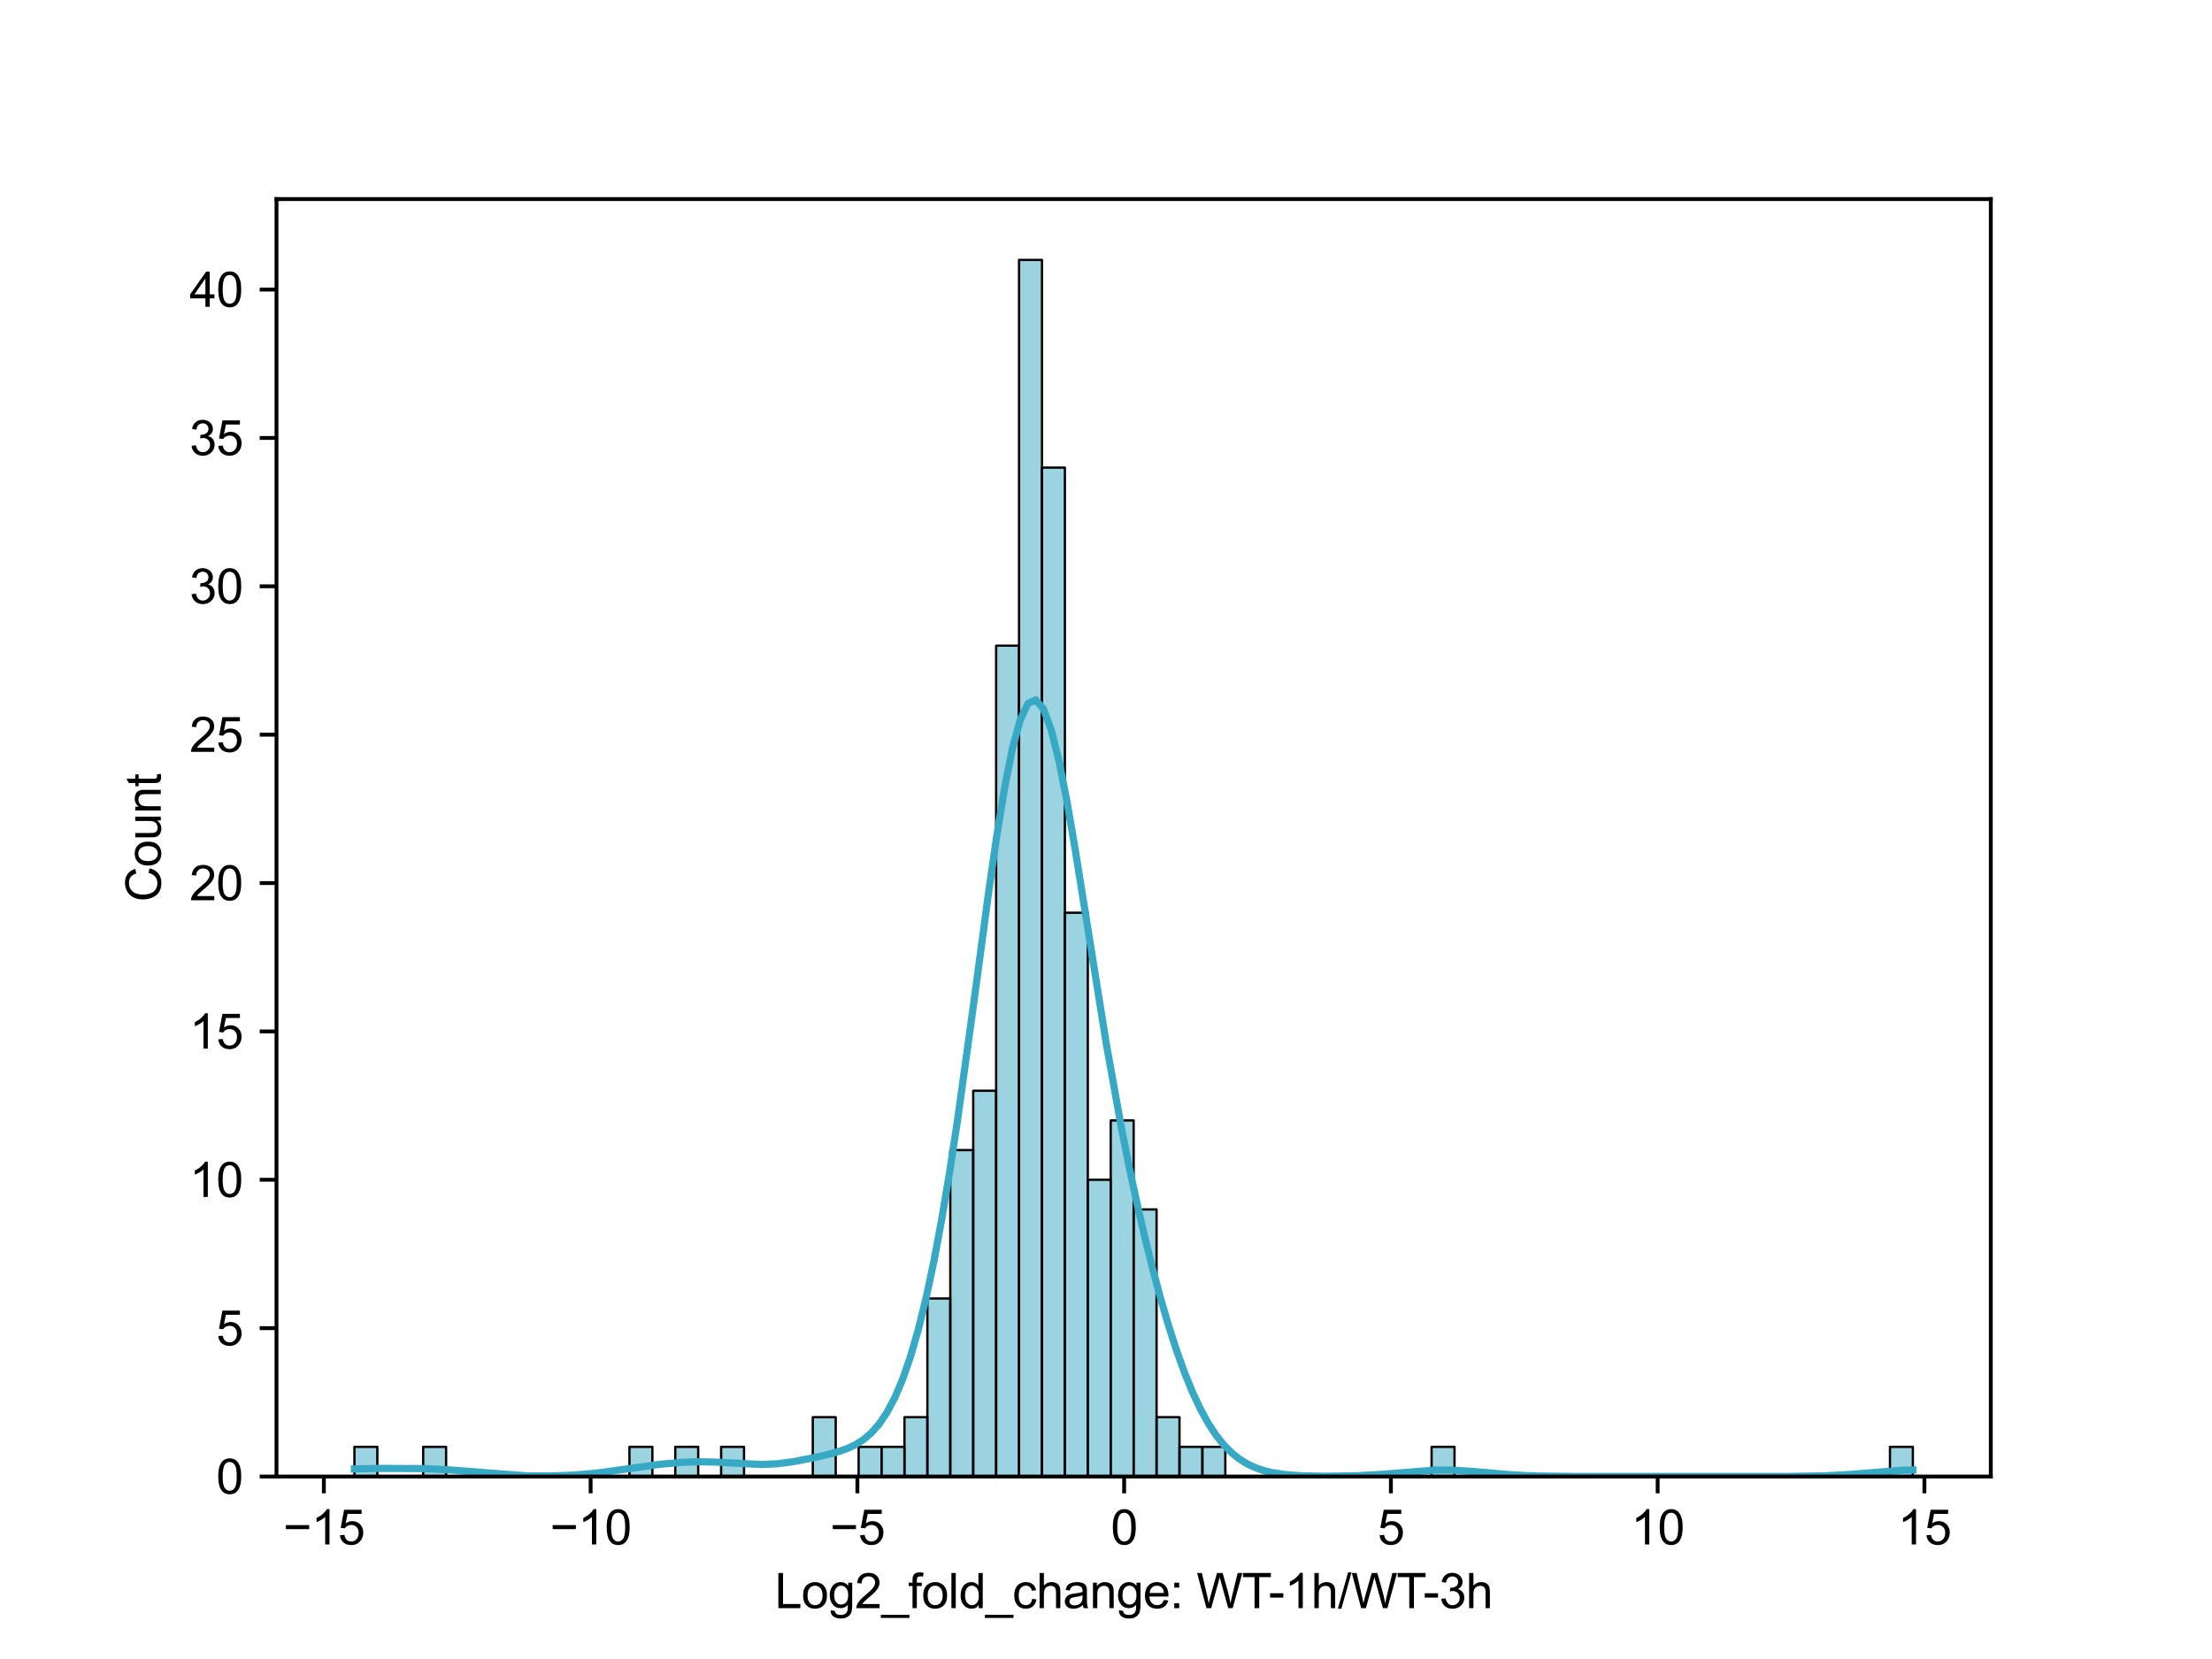 <?xml version="1.0" encoding="utf-8" standalone="no"?>
<!DOCTYPE svg PUBLIC "-//W3C//DTD SVG 1.1//EN"
  "http://www.w3.org/Graphics/SVG/1.1/DTD/svg11.dtd">
<svg xmlns:xlink="http://www.w3.org/1999/xlink" width="460.8pt" height="345.6pt" viewBox="0 0 460.8 345.6" xmlns="http://www.w3.org/2000/svg" version="1.1">
 <defs>
  <style type="text/css">*{stroke-linejoin: round; stroke-linecap: butt}</style>
 </defs>
 <g id="figure_1">
  <g id="patch_1">
   <path d="M 0 345.6 
L 460.8 345.6 
L 460.8 0 
L 0 0 
z
" style="fill: #ffffff"/>
  </g>
  <g id="axes_1">
   <g id="patch_2">
    <path d="M 57.6 307.584 
L 414.72 307.584 
L 414.72 41.472 
L 57.6 41.472 
z
" style="fill: #ffffff"/>
   </g>
   <g id="patch_3">
    <path d="M 73.833 307.584 
L 78.607 307.584 
L 78.607 301.403 
L 73.833 301.403 
z
" clip-path="url(#p01630576d9)" style="fill: #38a9c5; fill-opacity: 0.5; stroke: #000000; stroke-width: 0.477; stroke-linejoin: miter"/>
   </g>
   <g id="patch_4">
    <path d="M 78.607 307.584 
L 83.381 307.584 
L 83.381 307.584 
L 78.607 307.584 
z
" clip-path="url(#p01630576d9)" style="fill: #38a9c5; fill-opacity: 0.5; stroke: #000000; stroke-width: 0.477; stroke-linejoin: miter"/>
   </g>
   <g id="patch_5">
    <path d="M 83.381 307.584 
L 88.156 307.584 
L 88.156 307.584 
L 83.381 307.584 
z
" clip-path="url(#p01630576d9)" style="fill: #38a9c5; fill-opacity: 0.5; stroke: #000000; stroke-width: 0.477; stroke-linejoin: miter"/>
   </g>
   <g id="patch_6">
    <path d="M 88.156 307.584 
L 92.93 307.584 
L 92.93 301.403 
L 88.156 301.403 
z
" clip-path="url(#p01630576d9)" style="fill: #38a9c5; fill-opacity: 0.5; stroke: #000000; stroke-width: 0.477; stroke-linejoin: miter"/>
   </g>
   <g id="patch_7">
    <path d="M 92.93 307.584 
L 97.704 307.584 
L 97.704 307.584 
L 92.93 307.584 
z
" clip-path="url(#p01630576d9)" style="fill: #38a9c5; fill-opacity: 0.5; stroke: #000000; stroke-width: 0.477; stroke-linejoin: miter"/>
   </g>
   <g id="patch_8">
    <path d="M 97.704 307.584 
L 102.479 307.584 
L 102.479 307.584 
L 97.704 307.584 
z
" clip-path="url(#p01630576d9)" style="fill: #38a9c5; fill-opacity: 0.5; stroke: #000000; stroke-width: 0.477; stroke-linejoin: miter"/>
   </g>
   <g id="patch_9">
    <path d="M 102.479 307.584 
L 107.253 307.584 
L 107.253 307.584 
L 102.479 307.584 
z
" clip-path="url(#p01630576d9)" style="fill: #38a9c5; fill-opacity: 0.5; stroke: #000000; stroke-width: 0.477; stroke-linejoin: miter"/>
   </g>
   <g id="patch_10">
    <path d="M 107.253 307.584 
L 112.027 307.584 
L 112.027 307.584 
L 107.253 307.584 
z
" clip-path="url(#p01630576d9)" style="fill: #38a9c5; fill-opacity: 0.5; stroke: #000000; stroke-width: 0.477; stroke-linejoin: miter"/>
   </g>
   <g id="patch_11">
    <path d="M 112.027 307.584 
L 116.802 307.584 
L 116.802 307.584 
L 112.027 307.584 
z
" clip-path="url(#p01630576d9)" style="fill: #38a9c5; fill-opacity: 0.5; stroke: #000000; stroke-width: 0.477; stroke-linejoin: miter"/>
   </g>
   <g id="patch_12">
    <path d="M 116.802 307.584 
L 121.576 307.584 
L 121.576 307.584 
L 116.802 307.584 
z
" clip-path="url(#p01630576d9)" style="fill: #38a9c5; fill-opacity: 0.5; stroke: #000000; stroke-width: 0.477; stroke-linejoin: miter"/>
   </g>
   <g id="patch_13">
    <path d="M 121.576 307.584 
L 126.35 307.584 
L 126.35 307.584 
L 121.576 307.584 
z
" clip-path="url(#p01630576d9)" style="fill: #38a9c5; fill-opacity: 0.5; stroke: #000000; stroke-width: 0.477; stroke-linejoin: miter"/>
   </g>
   <g id="patch_14">
    <path d="M 126.35 307.584 
L 131.125 307.584 
L 131.125 307.584 
L 126.35 307.584 
z
" clip-path="url(#p01630576d9)" style="fill: #38a9c5; fill-opacity: 0.5; stroke: #000000; stroke-width: 0.477; stroke-linejoin: miter"/>
   </g>
   <g id="patch_15">
    <path d="M 131.125 307.584 
L 135.899 307.584 
L 135.899 301.403 
L 131.125 301.403 
z
" clip-path="url(#p01630576d9)" style="fill: #38a9c5; fill-opacity: 0.5; stroke: #000000; stroke-width: 0.477; stroke-linejoin: miter"/>
   </g>
   <g id="patch_16">
    <path d="M 135.899 307.584 
L 140.673 307.584 
L 140.673 307.584 
L 135.899 307.584 
z
" clip-path="url(#p01630576d9)" style="fill: #38a9c5; fill-opacity: 0.5; stroke: #000000; stroke-width: 0.477; stroke-linejoin: miter"/>
   </g>
   <g id="patch_17">
    <path d="M 140.673 307.584 
L 145.448 307.584 
L 145.448 301.403 
L 140.673 301.403 
z
" clip-path="url(#p01630576d9)" style="fill: #38a9c5; fill-opacity: 0.5; stroke: #000000; stroke-width: 0.477; stroke-linejoin: miter"/>
   </g>
   <g id="patch_18">
    <path d="M 145.448 307.584 
L 150.222 307.584 
L 150.222 307.584 
L 145.448 307.584 
z
" clip-path="url(#p01630576d9)" style="fill: #38a9c5; fill-opacity: 0.5; stroke: #000000; stroke-width: 0.477; stroke-linejoin: miter"/>
   </g>
   <g id="patch_19">
    <path d="M 150.222 307.584 
L 154.996 307.584 
L 154.996 301.403 
L 150.222 301.403 
z
" clip-path="url(#p01630576d9)" style="fill: #38a9c5; fill-opacity: 0.5; stroke: #000000; stroke-width: 0.477; stroke-linejoin: miter"/>
   </g>
   <g id="patch_20">
    <path d="M 154.996 307.584 
L 159.771 307.584 
L 159.771 307.584 
L 154.996 307.584 
z
" clip-path="url(#p01630576d9)" style="fill: #38a9c5; fill-opacity: 0.5; stroke: #000000; stroke-width: 0.477; stroke-linejoin: miter"/>
   </g>
   <g id="patch_21">
    <path d="M 159.771 307.584 
L 164.545 307.584 
L 164.545 307.584 
L 159.771 307.584 
z
" clip-path="url(#p01630576d9)" style="fill: #38a9c5; fill-opacity: 0.5; stroke: #000000; stroke-width: 0.477; stroke-linejoin: miter"/>
   </g>
   <g id="patch_22">
    <path d="M 164.545 307.584 
L 169.319 307.584 
L 169.319 307.584 
L 164.545 307.584 
z
" clip-path="url(#p01630576d9)" style="fill: #38a9c5; fill-opacity: 0.5; stroke: #000000; stroke-width: 0.477; stroke-linejoin: miter"/>
   </g>
   <g id="patch_23">
    <path d="M 169.319 307.584 
L 174.094 307.584 
L 174.094 295.221 
L 169.319 295.221 
z
" clip-path="url(#p01630576d9)" style="fill: #38a9c5; fill-opacity: 0.5; stroke: #000000; stroke-width: 0.477; stroke-linejoin: miter"/>
   </g>
   <g id="patch_24">
    <path d="M 174.094 307.584 
L 178.868 307.584 
L 178.868 307.584 
L 174.094 307.584 
z
" clip-path="url(#p01630576d9)" style="fill: #38a9c5; fill-opacity: 0.5; stroke: #000000; stroke-width: 0.477; stroke-linejoin: miter"/>
   </g>
   <g id="patch_25">
    <path d="M 178.868 307.584 
L 183.642 307.584 
L 183.642 301.403 
L 178.868 301.403 
z
" clip-path="url(#p01630576d9)" style="fill: #38a9c5; fill-opacity: 0.5; stroke: #000000; stroke-width: 0.477; stroke-linejoin: miter"/>
   </g>
   <g id="patch_26">
    <path d="M 183.642 307.584 
L 188.417 307.584 
L 188.417 301.403 
L 183.642 301.403 
z
" clip-path="url(#p01630576d9)" style="fill: #38a9c5; fill-opacity: 0.5; stroke: #000000; stroke-width: 0.477; stroke-linejoin: miter"/>
   </g>
   <g id="patch_27">
    <path d="M 188.417 307.584 
L 193.191 307.584 
L 193.191 295.221 
L 188.417 295.221 
z
" clip-path="url(#p01630576d9)" style="fill: #38a9c5; fill-opacity: 0.5; stroke: #000000; stroke-width: 0.477; stroke-linejoin: miter"/>
   </g>
   <g id="patch_28">
    <path d="M 193.191 307.584 
L 197.965 307.584 
L 197.965 270.495 
L 193.191 270.495 
z
" clip-path="url(#p01630576d9)" style="fill: #38a9c5; fill-opacity: 0.5; stroke: #000000; stroke-width: 0.477; stroke-linejoin: miter"/>
   </g>
   <g id="patch_29">
    <path d="M 197.965 307.584 
L 202.74 307.584 
L 202.74 239.588 
L 197.965 239.588 
z
" clip-path="url(#p01630576d9)" style="fill: #38a9c5; fill-opacity: 0.5; stroke: #000000; stroke-width: 0.477; stroke-linejoin: miter"/>
   </g>
   <g id="patch_30">
    <path d="M 202.74 307.584 
L 207.514 307.584 
L 207.514 227.225 
L 202.74 227.225 
z
" clip-path="url(#p01630576d9)" style="fill: #38a9c5; fill-opacity: 0.5; stroke: #000000; stroke-width: 0.477; stroke-linejoin: miter"/>
   </g>
   <g id="patch_31">
    <path d="M 207.514 307.584 
L 212.288 307.584 
L 212.288 134.503 
L 207.514 134.503 
z
" clip-path="url(#p01630576d9)" style="fill: #38a9c5; fill-opacity: 0.5; stroke: #000000; stroke-width: 0.477; stroke-linejoin: miter"/>
   </g>
   <g id="patch_32">
    <path d="M 212.288 307.584 
L 217.063 307.584 
L 217.063 54.144 
L 212.288 54.144 
z
" clip-path="url(#p01630576d9)" style="fill: #38a9c5; fill-opacity: 0.5; stroke: #000000; stroke-width: 0.477; stroke-linejoin: miter"/>
   </g>
   <g id="patch_33">
    <path d="M 217.063 307.584 
L 221.837 307.584 
L 221.837 97.414 
L 217.063 97.414 
z
" clip-path="url(#p01630576d9)" style="fill: #38a9c5; fill-opacity: 0.5; stroke: #000000; stroke-width: 0.477; stroke-linejoin: miter"/>
   </g>
   <g id="patch_34">
    <path d="M 221.837 307.584 
L 226.611 307.584 
L 226.611 190.136 
L 221.837 190.136 
z
" clip-path="url(#p01630576d9)" style="fill: #38a9c5; fill-opacity: 0.5; stroke: #000000; stroke-width: 0.477; stroke-linejoin: miter"/>
   </g>
   <g id="patch_35">
    <path d="M 226.611 307.584 
L 231.386 307.584 
L 231.386 245.769 
L 226.611 245.769 
z
" clip-path="url(#p01630576d9)" style="fill: #38a9c5; fill-opacity: 0.5; stroke: #000000; stroke-width: 0.477; stroke-linejoin: miter"/>
   </g>
   <g id="patch_36">
    <path d="M 231.386 307.584 
L 236.16 307.584 
L 236.16 233.406 
L 231.386 233.406 
z
" clip-path="url(#p01630576d9)" style="fill: #38a9c5; fill-opacity: 0.5; stroke: #000000; stroke-width: 0.477; stroke-linejoin: miter"/>
   </g>
   <g id="patch_37">
    <path d="M 236.16 307.584 
L 240.934 307.584 
L 240.934 251.951 
L 236.16 251.951 
z
" clip-path="url(#p01630576d9)" style="fill: #38a9c5; fill-opacity: 0.5; stroke: #000000; stroke-width: 0.477; stroke-linejoin: miter"/>
   </g>
   <g id="patch_38">
    <path d="M 240.934 307.584 
L 245.709 307.584 
L 245.709 295.221 
L 240.934 295.221 
z
" clip-path="url(#p01630576d9)" style="fill: #38a9c5; fill-opacity: 0.5; stroke: #000000; stroke-width: 0.477; stroke-linejoin: miter"/>
   </g>
   <g id="patch_39">
    <path d="M 245.709 307.584 
L 250.483 307.584 
L 250.483 301.403 
L 245.709 301.403 
z
" clip-path="url(#p01630576d9)" style="fill: #38a9c5; fill-opacity: 0.5; stroke: #000000; stroke-width: 0.477; stroke-linejoin: miter"/>
   </g>
   <g id="patch_40">
    <path d="M 250.483 307.584 
L 255.257 307.584 
L 255.257 301.403 
L 250.483 301.403 
z
" clip-path="url(#p01630576d9)" style="fill: #38a9c5; fill-opacity: 0.5; stroke: #000000; stroke-width: 0.477; stroke-linejoin: miter"/>
   </g>
   <g id="patch_41">
    <path d="M 255.257 307.584 
L 260.032 307.584 
L 260.032 307.584 
L 255.257 307.584 
z
" clip-path="url(#p01630576d9)" style="fill: #38a9c5; fill-opacity: 0.5; stroke: #000000; stroke-width: 0.477; stroke-linejoin: miter"/>
   </g>
   <g id="patch_42">
    <path d="M 260.032 307.584 
L 264.806 307.584 
L 264.806 307.584 
L 260.032 307.584 
z
" clip-path="url(#p01630576d9)" style="fill: #38a9c5; fill-opacity: 0.5; stroke: #000000; stroke-width: 0.477; stroke-linejoin: miter"/>
   </g>
   <g id="patch_43">
    <path d="M 264.806 307.584 
L 269.58 307.584 
L 269.58 307.584 
L 264.806 307.584 
z
" clip-path="url(#p01630576d9)" style="fill: #38a9c5; fill-opacity: 0.5; stroke: #000000; stroke-width: 0.477; stroke-linejoin: miter"/>
   </g>
   <g id="patch_44">
    <path d="M 269.58 307.584 
L 274.355 307.584 
L 274.355 307.584 
L 269.58 307.584 
z
" clip-path="url(#p01630576d9)" style="fill: #38a9c5; fill-opacity: 0.5; stroke: #000000; stroke-width: 0.477; stroke-linejoin: miter"/>
   </g>
   <g id="patch_45">
    <path d="M 274.355 307.584 
L 279.129 307.584 
L 279.129 307.584 
L 274.355 307.584 
z
" clip-path="url(#p01630576d9)" style="fill: #38a9c5; fill-opacity: 0.5; stroke: #000000; stroke-width: 0.477; stroke-linejoin: miter"/>
   </g>
   <g id="patch_46">
    <path d="M 279.129 307.584 
L 283.903 307.584 
L 283.903 307.584 
L 279.129 307.584 
z
" clip-path="url(#p01630576d9)" style="fill: #38a9c5; fill-opacity: 0.5; stroke: #000000; stroke-width: 0.477; stroke-linejoin: miter"/>
   </g>
   <g id="patch_47">
    <path d="M 283.903 307.584 
L 288.678 307.584 
L 288.678 307.584 
L 283.903 307.584 
z
" clip-path="url(#p01630576d9)" style="fill: #38a9c5; fill-opacity: 0.5; stroke: #000000; stroke-width: 0.477; stroke-linejoin: miter"/>
   </g>
   <g id="patch_48">
    <path d="M 288.678 307.584 
L 293.452 307.584 
L 293.452 307.584 
L 288.678 307.584 
z
" clip-path="url(#p01630576d9)" style="fill: #38a9c5; fill-opacity: 0.5; stroke: #000000; stroke-width: 0.477; stroke-linejoin: miter"/>
   </g>
   <g id="patch_49">
    <path d="M 293.452 307.584 
L 298.226 307.584 
L 298.226 307.584 
L 293.452 307.584 
z
" clip-path="url(#p01630576d9)" style="fill: #38a9c5; fill-opacity: 0.5; stroke: #000000; stroke-width: 0.477; stroke-linejoin: miter"/>
   </g>
   <g id="patch_50">
    <path d="M 298.226 307.584 
L 303.001 307.584 
L 303.001 301.403 
L 298.226 301.403 
z
" clip-path="url(#p01630576d9)" style="fill: #38a9c5; fill-opacity: 0.5; stroke: #000000; stroke-width: 0.477; stroke-linejoin: miter"/>
   </g>
   <g id="patch_51">
    <path d="M 303.001 307.584 
L 307.775 307.584 
L 307.775 307.584 
L 303.001 307.584 
z
" clip-path="url(#p01630576d9)" style="fill: #38a9c5; fill-opacity: 0.5; stroke: #000000; stroke-width: 0.477; stroke-linejoin: miter"/>
   </g>
   <g id="patch_52">
    <path d="M 307.775 307.584 
L 312.549 307.584 
L 312.549 307.584 
L 307.775 307.584 
z
" clip-path="url(#p01630576d9)" style="fill: #38a9c5; fill-opacity: 0.5; stroke: #000000; stroke-width: 0.477; stroke-linejoin: miter"/>
   </g>
   <g id="patch_53">
    <path d="M 312.549 307.584 
L 317.324 307.584 
L 317.324 307.584 
L 312.549 307.584 
z
" clip-path="url(#p01630576d9)" style="fill: #38a9c5; fill-opacity: 0.5; stroke: #000000; stroke-width: 0.477; stroke-linejoin: miter"/>
   </g>
   <g id="patch_54">
    <path d="M 317.324 307.584 
L 322.098 307.584 
L 322.098 307.584 
L 317.324 307.584 
z
" clip-path="url(#p01630576d9)" style="fill: #38a9c5; fill-opacity: 0.5; stroke: #000000; stroke-width: 0.477; stroke-linejoin: miter"/>
   </g>
   <g id="patch_55">
    <path d="M 322.098 307.584 
L 326.872 307.584 
L 326.872 307.584 
L 322.098 307.584 
z
" clip-path="url(#p01630576d9)" style="fill: #38a9c5; fill-opacity: 0.5; stroke: #000000; stroke-width: 0.477; stroke-linejoin: miter"/>
   </g>
   <g id="patch_56">
    <path d="M 326.872 307.584 
L 331.647 307.584 
L 331.647 307.584 
L 326.872 307.584 
z
" clip-path="url(#p01630576d9)" style="fill: #38a9c5; fill-opacity: 0.5; stroke: #000000; stroke-width: 0.477; stroke-linejoin: miter"/>
   </g>
   <g id="patch_57">
    <path d="M 331.647 307.584 
L 336.421 307.584 
L 336.421 307.584 
L 331.647 307.584 
z
" clip-path="url(#p01630576d9)" style="fill: #38a9c5; fill-opacity: 0.5; stroke: #000000; stroke-width: 0.477; stroke-linejoin: miter"/>
   </g>
   <g id="patch_58">
    <path d="M 336.421 307.584 
L 341.195 307.584 
L 341.195 307.584 
L 336.421 307.584 
z
" clip-path="url(#p01630576d9)" style="fill: #38a9c5; fill-opacity: 0.5; stroke: #000000; stroke-width: 0.477; stroke-linejoin: miter"/>
   </g>
   <g id="patch_59">
    <path d="M 341.195 307.584 
L 345.97 307.584 
L 345.97 307.584 
L 341.195 307.584 
z
" clip-path="url(#p01630576d9)" style="fill: #38a9c5; fill-opacity: 0.5; stroke: #000000; stroke-width: 0.477; stroke-linejoin: miter"/>
   </g>
   <g id="patch_60">
    <path d="M 345.97 307.584 
L 350.744 307.584 
L 350.744 307.584 
L 345.97 307.584 
z
" clip-path="url(#p01630576d9)" style="fill: #38a9c5; fill-opacity: 0.5; stroke: #000000; stroke-width: 0.477; stroke-linejoin: miter"/>
   </g>
   <g id="patch_61">
    <path d="M 350.744 307.584 
L 355.518 307.584 
L 355.518 307.584 
L 350.744 307.584 
z
" clip-path="url(#p01630576d9)" style="fill: #38a9c5; fill-opacity: 0.5; stroke: #000000; stroke-width: 0.477; stroke-linejoin: miter"/>
   </g>
   <g id="patch_62">
    <path d="M 355.518 307.584 
L 360.293 307.584 
L 360.293 307.584 
L 355.518 307.584 
z
" clip-path="url(#p01630576d9)" style="fill: #38a9c5; fill-opacity: 0.5; stroke: #000000; stroke-width: 0.477; stroke-linejoin: miter"/>
   </g>
   <g id="patch_63">
    <path d="M 360.293 307.584 
L 365.067 307.584 
L 365.067 307.584 
L 360.293 307.584 
z
" clip-path="url(#p01630576d9)" style="fill: #38a9c5; fill-opacity: 0.5; stroke: #000000; stroke-width: 0.477; stroke-linejoin: miter"/>
   </g>
   <g id="patch_64">
    <path d="M 365.067 307.584 
L 369.841 307.584 
L 369.841 307.584 
L 365.067 307.584 
z
" clip-path="url(#p01630576d9)" style="fill: #38a9c5; fill-opacity: 0.5; stroke: #000000; stroke-width: 0.477; stroke-linejoin: miter"/>
   </g>
   <g id="patch_65">
    <path d="M 369.841 307.584 
L 374.616 307.584 
L 374.616 307.584 
L 369.841 307.584 
z
" clip-path="url(#p01630576d9)" style="fill: #38a9c5; fill-opacity: 0.5; stroke: #000000; stroke-width: 0.477; stroke-linejoin: miter"/>
   </g>
   <g id="patch_66">
    <path d="M 374.616 307.584 
L 379.39 307.584 
L 379.39 307.584 
L 374.616 307.584 
z
" clip-path="url(#p01630576d9)" style="fill: #38a9c5; fill-opacity: 0.5; stroke: #000000; stroke-width: 0.477; stroke-linejoin: miter"/>
   </g>
   <g id="patch_67">
    <path d="M 379.39 307.584 
L 384.164 307.584 
L 384.164 307.584 
L 379.39 307.584 
z
" clip-path="url(#p01630576d9)" style="fill: #38a9c5; fill-opacity: 0.5; stroke: #000000; stroke-width: 0.477; stroke-linejoin: miter"/>
   </g>
   <g id="patch_68">
    <path d="M 384.164 307.584 
L 388.939 307.584 
L 388.939 307.584 
L 384.164 307.584 
z
" clip-path="url(#p01630576d9)" style="fill: #38a9c5; fill-opacity: 0.5; stroke: #000000; stroke-width: 0.477; stroke-linejoin: miter"/>
   </g>
   <g id="patch_69">
    <path d="M 388.939 307.584 
L 393.713 307.584 
L 393.713 307.584 
L 388.939 307.584 
z
" clip-path="url(#p01630576d9)" style="fill: #38a9c5; fill-opacity: 0.5; stroke: #000000; stroke-width: 0.477; stroke-linejoin: miter"/>
   </g>
   <g id="patch_70">
    <path d="M 393.713 307.584 
L 398.487 307.584 
L 398.487 301.403 
L 393.713 301.403 
z
" clip-path="url(#p01630576d9)" style="fill: #38a9c5; fill-opacity: 0.5; stroke: #000000; stroke-width: 0.477; stroke-linejoin: miter"/>
   </g>
   <g id="matplotlib.axis_1">
    <g id="xtick_1">
     <g id="line2d_1">
      <defs>
       <path id="m9aa1896e52" d="M 0 0 
L 0 3.5 
" style="stroke: #000000; stroke-width: 0.8"/>
      </defs>
      <g>
       <use xlink:href="#m9aa1896e52" x="67.468" y="307.584" style="stroke: #000000; stroke-width: 0.8"/>
      </g>
     </g>
     <g id="text_1">
      <!-- −15 -->
      <g transform="translate(58.987 321.742) scale(0.1 -0.1)">
       <defs>
        <path id="ArialMT-2212" d="M 3381 1997 
L 356 1997 
L 356 2522 
L 3381 2522 
L 3381 1997 
z
" transform="scale(0.016)"/>
        <path id="ArialMT-31" d="M 2384 0 
L 1822 0 
L 1822 3584 
Q 1619 3391 1289 3197 
Q 959 3003 697 2906 
L 697 3450 
Q 1169 3672 1522 3987 
Q 1875 4303 2022 4600 
L 2384 4600 
L 2384 0 
z
" transform="scale(0.016)"/>
        <path id="ArialMT-35" d="M 266 1200 
L 856 1250 
Q 922 819 1161 601 
Q 1400 384 1738 384 
Q 2144 384 2425 690 
Q 2706 997 2706 1503 
Q 2706 1984 2436 2262 
Q 2166 2541 1728 2541 
Q 1456 2541 1237 2417 
Q 1019 2294 894 2097 
L 366 2166 
L 809 4519 
L 3088 4519 
L 3088 3981 
L 1259 3981 
L 1013 2750 
Q 1425 3038 1878 3038 
Q 2478 3038 2890 2622 
Q 3303 2206 3303 1553 
Q 3303 931 2941 478 
Q 2500 -78 1738 -78 
Q 1113 -78 717 272 
Q 322 622 266 1200 
z
" transform="scale(0.016)"/>
       </defs>
       <use xlink:href="#ArialMT-2212"/>
       <use xlink:href="#ArialMT-31" x="58.398"/>
       <use xlink:href="#ArialMT-35" x="114.014"/>
      </g>
     </g>
    </g>
    <g id="xtick_2">
     <g id="line2d_2">
      <g>
       <use xlink:href="#m9aa1896e52" x="123.039" y="307.584" style="stroke: #000000; stroke-width: 0.8"/>
      </g>
     </g>
     <g id="text_2">
      <!-- −10 -->
      <g transform="translate(114.558 321.742) scale(0.1 -0.1)">
       <defs>
        <path id="ArialMT-30" d="M 266 2259 
Q 266 3072 433 3567 
Q 600 4063 929 4331 
Q 1259 4600 1759 4600 
Q 2128 4600 2406 4451 
Q 2684 4303 2865 4023 
Q 3047 3744 3150 3342 
Q 3253 2941 3253 2259 
Q 3253 1453 3087 958 
Q 2922 463 2592 192 
Q 2263 -78 1759 -78 
Q 1097 -78 719 397 
Q 266 969 266 2259 
z
M 844 2259 
Q 844 1131 1108 757 
Q 1372 384 1759 384 
Q 2147 384 2411 759 
Q 2675 1134 2675 2259 
Q 2675 3391 2411 3762 
Q 2147 4134 1753 4134 
Q 1366 4134 1134 3806 
Q 844 3388 844 2259 
z
" transform="scale(0.016)"/>
       </defs>
       <use xlink:href="#ArialMT-2212"/>
       <use xlink:href="#ArialMT-31" x="58.398"/>
       <use xlink:href="#ArialMT-30" x="114.014"/>
      </g>
     </g>
    </g>
    <g id="xtick_3">
     <g id="line2d_3">
      <g>
       <use xlink:href="#m9aa1896e52" x="178.609" y="307.584" style="stroke: #000000; stroke-width: 0.8"/>
      </g>
     </g>
     <g id="text_3">
      <!-- −5 -->
      <g transform="translate(172.908 321.742) scale(0.1 -0.1)">
       <use xlink:href="#ArialMT-2212"/>
       <use xlink:href="#ArialMT-35" x="58.398"/>
      </g>
     </g>
    </g>
    <g id="xtick_4">
     <g id="line2d_4">
      <g>
       <use xlink:href="#m9aa1896e52" x="234.18" y="307.584" style="stroke: #000000; stroke-width: 0.8"/>
      </g>
     </g>
     <g id="text_4">
      <!-- 0 -->
      <g transform="translate(231.399 321.742) scale(0.1 -0.1)">
       <use xlink:href="#ArialMT-30"/>
      </g>
     </g>
    </g>
    <g id="xtick_5">
     <g id="line2d_5">
      <g>
       <use xlink:href="#m9aa1896e52" x="289.75" y="307.584" style="stroke: #000000; stroke-width: 0.8"/>
      </g>
     </g>
     <g id="text_5">
      <!-- 5 -->
      <g transform="translate(286.97 321.742) scale(0.1 -0.1)">
       <use xlink:href="#ArialMT-35"/>
      </g>
     </g>
    </g>
    <g id="xtick_6">
     <g id="line2d_6">
      <g>
       <use xlink:href="#m9aa1896e52" x="345.321" y="307.584" style="stroke: #000000; stroke-width: 0.8"/>
      </g>
     </g>
     <g id="text_6">
      <!-- 10 -->
      <g transform="translate(339.76 321.742) scale(0.1 -0.1)">
       <use xlink:href="#ArialMT-31"/>
       <use xlink:href="#ArialMT-30" x="55.615"/>
      </g>
     </g>
    </g>
    <g id="xtick_7">
     <g id="line2d_7">
      <g>
       <use xlink:href="#m9aa1896e52" x="400.891" y="307.584" style="stroke: #000000; stroke-width: 0.8"/>
      </g>
     </g>
     <g id="text_7">
      <!-- 15 -->
      <g transform="translate(395.33 321.742) scale(0.1 -0.1)">
       <use xlink:href="#ArialMT-31"/>
       <use xlink:href="#ArialMT-35" x="55.615"/>
      </g>
     </g>
    </g>
    <g id="text_8">
     <!-- Log2_fold_change: WT-1h/WT-3h -->
     <g transform="translate(161.398 335.009) scale(0.1 -0.1)">
      <defs>
       <path id="ArialMT-4c" d="M 469 0 
L 469 4581 
L 1075 4581 
L 1075 541 
L 3331 541 
L 3331 0 
L 469 0 
z
" transform="scale(0.016)"/>
       <path id="ArialMT-6f" d="M 213 1659 
Q 213 2581 725 3025 
Q 1153 3394 1769 3394 
Q 2453 3394 2887 2945 
Q 3322 2497 3322 1706 
Q 3322 1066 3130 698 
Q 2938 331 2570 128 
Q 2203 -75 1769 -75 
Q 1072 -75 642 372 
Q 213 819 213 1659 
z
M 791 1659 
Q 791 1022 1069 705 
Q 1347 388 1769 388 
Q 2188 388 2466 706 
Q 2744 1025 2744 1678 
Q 2744 2294 2464 2611 
Q 2184 2928 1769 2928 
Q 1347 2928 1069 2612 
Q 791 2297 791 1659 
z
" transform="scale(0.016)"/>
       <path id="ArialMT-67" d="M 319 -275 
L 866 -356 
Q 900 -609 1056 -725 
Q 1266 -881 1628 -881 
Q 2019 -881 2231 -725 
Q 2444 -569 2519 -288 
Q 2563 -116 2559 434 
Q 2191 0 1641 0 
Q 956 0 581 494 
Q 206 988 206 1678 
Q 206 2153 378 2554 
Q 550 2956 876 3175 
Q 1203 3394 1644 3394 
Q 2231 3394 2613 2919 
L 2613 3319 
L 3131 3319 
L 3131 450 
Q 3131 -325 2973 -648 
Q 2816 -972 2473 -1159 
Q 2131 -1347 1631 -1347 
Q 1038 -1347 672 -1080 
Q 306 -813 319 -275 
z
M 784 1719 
Q 784 1066 1043 766 
Q 1303 466 1694 466 
Q 2081 466 2343 764 
Q 2606 1063 2606 1700 
Q 2606 2309 2336 2618 
Q 2066 2928 1684 2928 
Q 1309 2928 1046 2623 
Q 784 2319 784 1719 
z
" transform="scale(0.016)"/>
       <path id="ArialMT-32" d="M 3222 541 
L 3222 0 
L 194 0 
Q 188 203 259 391 
Q 375 700 629 1000 
Q 884 1300 1366 1694 
Q 2113 2306 2375 2664 
Q 2638 3022 2638 3341 
Q 2638 3675 2398 3904 
Q 2159 4134 1775 4134 
Q 1369 4134 1125 3890 
Q 881 3647 878 3216 
L 300 3275 
Q 359 3922 746 4261 
Q 1134 4600 1788 4600 
Q 2447 4600 2831 4234 
Q 3216 3869 3216 3328 
Q 3216 3053 3103 2787 
Q 2991 2522 2730 2228 
Q 2469 1934 1863 1422 
Q 1356 997 1212 845 
Q 1069 694 975 541 
L 3222 541 
z
" transform="scale(0.016)"/>
       <path id="ArialMT-5f" d="M -97 -1272 
L -97 -866 
L 3631 -866 
L 3631 -1272 
L -97 -1272 
z
" transform="scale(0.016)"/>
       <path id="ArialMT-66" d="M 556 0 
L 556 2881 
L 59 2881 
L 59 3319 
L 556 3319 
L 556 3672 
Q 556 4006 616 4169 
Q 697 4388 901 4523 
Q 1106 4659 1475 4659 
Q 1713 4659 2000 4603 
L 1916 4113 
Q 1741 4144 1584 4144 
Q 1328 4144 1222 4034 
Q 1116 3925 1116 3625 
L 1116 3319 
L 1763 3319 
L 1763 2881 
L 1116 2881 
L 1116 0 
L 556 0 
z
" transform="scale(0.016)"/>
       <path id="ArialMT-6c" d="M 409 0 
L 409 4581 
L 972 4581 
L 972 0 
L 409 0 
z
" transform="scale(0.016)"/>
       <path id="ArialMT-64" d="M 2575 0 
L 2575 419 
Q 2259 -75 1647 -75 
Q 1250 -75 917 144 
Q 584 363 401 755 
Q 219 1147 219 1656 
Q 219 2153 384 2558 
Q 550 2963 881 3178 
Q 1213 3394 1622 3394 
Q 1922 3394 2156 3267 
Q 2391 3141 2538 2938 
L 2538 4581 
L 3097 4581 
L 3097 0 
L 2575 0 
z
M 797 1656 
Q 797 1019 1065 703 
Q 1334 388 1700 388 
Q 2069 388 2326 689 
Q 2584 991 2584 1609 
Q 2584 2291 2321 2609 
Q 2059 2928 1675 2928 
Q 1300 2928 1048 2622 
Q 797 2316 797 1656 
z
" transform="scale(0.016)"/>
       <path id="ArialMT-63" d="M 2588 1216 
L 3141 1144 
Q 3050 572 2676 248 
Q 2303 -75 1759 -75 
Q 1078 -75 664 370 
Q 250 816 250 1647 
Q 250 2184 428 2587 
Q 606 2991 970 3192 
Q 1334 3394 1763 3394 
Q 2303 3394 2647 3120 
Q 2991 2847 3088 2344 
L 2541 2259 
Q 2463 2594 2264 2762 
Q 2066 2931 1784 2931 
Q 1359 2931 1093 2626 
Q 828 2322 828 1663 
Q 828 994 1084 691 
Q 1341 388 1753 388 
Q 2084 388 2306 591 
Q 2528 794 2588 1216 
z
" transform="scale(0.016)"/>
       <path id="ArialMT-68" d="M 422 0 
L 422 4581 
L 984 4581 
L 984 2938 
Q 1378 3394 1978 3394 
Q 2347 3394 2619 3248 
Q 2891 3103 3008 2847 
Q 3125 2591 3125 2103 
L 3125 0 
L 2563 0 
L 2563 2103 
Q 2563 2525 2380 2717 
Q 2197 2909 1863 2909 
Q 1613 2909 1392 2779 
Q 1172 2650 1078 2428 
Q 984 2206 984 1816 
L 984 0 
L 422 0 
z
" transform="scale(0.016)"/>
       <path id="ArialMT-61" d="M 2588 409 
Q 2275 144 1986 34 
Q 1697 -75 1366 -75 
Q 819 -75 525 192 
Q 231 459 231 875 
Q 231 1119 342 1320 
Q 453 1522 633 1644 
Q 813 1766 1038 1828 
Q 1203 1872 1538 1913 
Q 2219 1994 2541 2106 
Q 2544 2222 2544 2253 
Q 2544 2597 2384 2738 
Q 2169 2928 1744 2928 
Q 1347 2928 1158 2789 
Q 969 2650 878 2297 
L 328 2372 
Q 403 2725 575 2942 
Q 747 3159 1072 3276 
Q 1397 3394 1825 3394 
Q 2250 3394 2515 3294 
Q 2781 3194 2906 3042 
Q 3031 2891 3081 2659 
Q 3109 2516 3109 2141 
L 3109 1391 
Q 3109 606 3145 398 
Q 3181 191 3288 0 
L 2700 0 
Q 2613 175 2588 409 
z
M 2541 1666 
Q 2234 1541 1622 1453 
Q 1275 1403 1131 1340 
Q 988 1278 909 1158 
Q 831 1038 831 891 
Q 831 666 1001 516 
Q 1172 366 1500 366 
Q 1825 366 2078 508 
Q 2331 650 2450 897 
Q 2541 1088 2541 1459 
L 2541 1666 
z
" transform="scale(0.016)"/>
       <path id="ArialMT-6e" d="M 422 0 
L 422 3319 
L 928 3319 
L 928 2847 
Q 1294 3394 1984 3394 
Q 2284 3394 2536 3286 
Q 2788 3178 2913 3003 
Q 3038 2828 3088 2588 
Q 3119 2431 3119 2041 
L 3119 0 
L 2556 0 
L 2556 2019 
Q 2556 2363 2490 2533 
Q 2425 2703 2258 2804 
Q 2091 2906 1866 2906 
Q 1506 2906 1245 2678 
Q 984 2450 984 1813 
L 984 0 
L 422 0 
z
" transform="scale(0.016)"/>
       <path id="ArialMT-65" d="M 2694 1069 
L 3275 997 
Q 3138 488 2766 206 
Q 2394 -75 1816 -75 
Q 1088 -75 661 373 
Q 234 822 234 1631 
Q 234 2469 665 2931 
Q 1097 3394 1784 3394 
Q 2450 3394 2872 2941 
Q 3294 2488 3294 1666 
Q 3294 1616 3291 1516 
L 816 1516 
Q 847 969 1125 678 
Q 1403 388 1819 388 
Q 2128 388 2347 550 
Q 2566 713 2694 1069 
z
M 847 1978 
L 2700 1978 
Q 2663 2397 2488 2606 
Q 2219 2931 1791 2931 
Q 1403 2931 1139 2672 
Q 875 2413 847 1978 
z
" transform="scale(0.016)"/>
       <path id="ArialMT-3a" d="M 578 2678 
L 578 3319 
L 1219 3319 
L 1219 2678 
L 578 2678 
z
M 578 0 
L 578 641 
L 1219 641 
L 1219 0 
L 578 0 
z
" transform="scale(0.016)"/>
       <path id="ArialMT-20" transform="scale(0.016)"/>
       <path id="ArialMT-57" d="M 1294 0 
L 78 4581 
L 700 4581 
L 1397 1578 
Q 1509 1106 1591 641 
Q 1766 1375 1797 1488 
L 2669 4581 
L 3400 4581 
L 4056 2263 
Q 4303 1400 4413 641 
Q 4500 1075 4641 1638 
L 5359 4581 
L 5969 4581 
L 4713 0 
L 4128 0 
L 3163 3491 
Q 3041 3928 3019 4028 
Q 2947 3713 2884 3491 
L 1913 0 
L 1294 0 
z
" transform="scale(0.016)"/>
       <path id="ArialMT-54" d="M 1659 0 
L 1659 4041 
L 150 4041 
L 150 4581 
L 3781 4581 
L 3781 4041 
L 2266 4041 
L 2266 0 
L 1659 0 
z
" transform="scale(0.016)"/>
       <path id="ArialMT-2d" d="M 203 1375 
L 203 1941 
L 1931 1941 
L 1931 1375 
L 203 1375 
z
" transform="scale(0.016)"/>
       <path id="ArialMT-2f" d="M 0 -78 
L 1328 4659 
L 1778 4659 
L 453 -78 
L 0 -78 
z
" transform="scale(0.016)"/>
       <path id="ArialMT-33" d="M 269 1209 
L 831 1284 
Q 928 806 1161 595 
Q 1394 384 1728 384 
Q 2125 384 2398 659 
Q 2672 934 2672 1341 
Q 2672 1728 2419 1979 
Q 2166 2231 1775 2231 
Q 1616 2231 1378 2169 
L 1441 2663 
Q 1497 2656 1531 2656 
Q 1891 2656 2178 2843 
Q 2466 3031 2466 3422 
Q 2466 3731 2256 3934 
Q 2047 4138 1716 4138 
Q 1388 4138 1169 3931 
Q 950 3725 888 3313 
L 325 3413 
Q 428 3978 793 4289 
Q 1159 4600 1703 4600 
Q 2078 4600 2393 4439 
Q 2709 4278 2876 4000 
Q 3044 3722 3044 3409 
Q 3044 3113 2884 2869 
Q 2725 2625 2413 2481 
Q 2819 2388 3044 2092 
Q 3269 1797 3269 1353 
Q 3269 753 2831 336 
Q 2394 -81 1725 -81 
Q 1122 -81 723 278 
Q 325 638 269 1209 
z
" transform="scale(0.016)"/>
      </defs>
      <use xlink:href="#ArialMT-4c"/>
      <use xlink:href="#ArialMT-6f" x="55.615"/>
      <use xlink:href="#ArialMT-67" x="111.23"/>
      <use xlink:href="#ArialMT-32" x="166.846"/>
      <use xlink:href="#ArialMT-5f" x="222.461"/>
      <use xlink:href="#ArialMT-66" x="278.076"/>
      <use xlink:href="#ArialMT-6f" x="305.859"/>
      <use xlink:href="#ArialMT-6c" x="361.475"/>
      <use xlink:href="#ArialMT-64" x="383.691"/>
      <use xlink:href="#ArialMT-5f" x="439.307"/>
      <use xlink:href="#ArialMT-63" x="494.922"/>
      <use xlink:href="#ArialMT-68" x="544.922"/>
      <use xlink:href="#ArialMT-61" x="600.537"/>
      <use xlink:href="#ArialMT-6e" x="656.152"/>
      <use xlink:href="#ArialMT-67" x="711.768"/>
      <use xlink:href="#ArialMT-65" x="767.383"/>
      <use xlink:href="#ArialMT-3a" x="822.998"/>
      <use xlink:href="#ArialMT-20" x="850.781"/>
      <use xlink:href="#ArialMT-57" x="878.564"/>
      <use xlink:href="#ArialMT-54" x="972.949"/>
      <use xlink:href="#ArialMT-2d" x="1028.533"/>
      <use xlink:href="#ArialMT-31" x="1061.834"/>
      <use xlink:href="#ArialMT-68" x="1117.449"/>
      <use xlink:href="#ArialMT-2f" x="1173.064"/>
      <use xlink:href="#ArialMT-57" x="1200.848"/>
      <use xlink:href="#ArialMT-54" x="1295.232"/>
      <use xlink:href="#ArialMT-2d" x="1350.816"/>
      <use xlink:href="#ArialMT-33" x="1384.117"/>
      <use xlink:href="#ArialMT-68" x="1439.732"/>
     </g>
    </g>
   </g>
   <g id="matplotlib.axis_2">
    <g id="ytick_1">
     <g id="line2d_8">
      <defs>
       <path id="m4c3055da39" d="M 0 0 
L -3.5 0 
" style="stroke: #000000; stroke-width: 0.8"/>
      </defs>
      <g>
       <use xlink:href="#m4c3055da39" x="57.6" y="307.584" style="stroke: #000000; stroke-width: 0.8"/>
      </g>
     </g>
     <g id="text_9">
      <!-- 0 -->
      <g transform="translate(45.039 311.163) scale(0.1 -0.1)">
       <use xlink:href="#ArialMT-30"/>
      </g>
     </g>
    </g>
    <g id="ytick_2">
     <g id="line2d_9">
      <g>
       <use xlink:href="#m4c3055da39" x="57.6" y="276.677" style="stroke: #000000; stroke-width: 0.8"/>
      </g>
     </g>
     <g id="text_10">
      <!-- 5 -->
      <g transform="translate(45.039 280.256) scale(0.1 -0.1)">
       <use xlink:href="#ArialMT-35"/>
      </g>
     </g>
    </g>
    <g id="ytick_3">
     <g id="line2d_10">
      <g>
       <use xlink:href="#m4c3055da39" x="57.6" y="245.769" style="stroke: #000000; stroke-width: 0.8"/>
      </g>
     </g>
     <g id="text_11">
      <!-- 10 -->
      <g transform="translate(39.478 249.348) scale(0.1 -0.1)">
       <use xlink:href="#ArialMT-31"/>
       <use xlink:href="#ArialMT-30" x="55.615"/>
      </g>
     </g>
    </g>
    <g id="ytick_4">
     <g id="line2d_11">
      <g>
       <use xlink:href="#m4c3055da39" x="57.6" y="214.862" style="stroke: #000000; stroke-width: 0.8"/>
      </g>
     </g>
     <g id="text_12">
      <!-- 15 -->
      <g transform="translate(39.478 218.441) scale(0.1 -0.1)">
       <use xlink:href="#ArialMT-31"/>
       <use xlink:href="#ArialMT-35" x="55.615"/>
      </g>
     </g>
    </g>
    <g id="ytick_5">
     <g id="line2d_12">
      <g>
       <use xlink:href="#m4c3055da39" x="57.6" y="183.955" style="stroke: #000000; stroke-width: 0.8"/>
      </g>
     </g>
     <g id="text_13">
      <!-- 20 -->
      <g transform="translate(39.478 187.534) scale(0.1 -0.1)">
       <use xlink:href="#ArialMT-32"/>
       <use xlink:href="#ArialMT-30" x="55.615"/>
      </g>
     </g>
    </g>
    <g id="ytick_6">
     <g id="line2d_13">
      <g>
       <use xlink:href="#m4c3055da39" x="57.6" y="153.047" style="stroke: #000000; stroke-width: 0.8"/>
      </g>
     </g>
     <g id="text_14">
      <!-- 25 -->
      <g transform="translate(39.478 156.626) scale(0.1 -0.1)">
       <use xlink:href="#ArialMT-32"/>
       <use xlink:href="#ArialMT-35" x="55.615"/>
      </g>
     </g>
    </g>
    <g id="ytick_7">
     <g id="line2d_14">
      <g>
       <use xlink:href="#m4c3055da39" x="57.6" y="122.14" style="stroke: #000000; stroke-width: 0.8"/>
      </g>
     </g>
     <g id="text_15">
      <!-- 30 -->
      <g transform="translate(39.478 125.719) scale(0.1 -0.1)">
       <use xlink:href="#ArialMT-33"/>
       <use xlink:href="#ArialMT-30" x="55.615"/>
      </g>
     </g>
    </g>
    <g id="ytick_8">
     <g id="line2d_15">
      <g>
       <use xlink:href="#m4c3055da39" x="57.6" y="91.233" style="stroke: #000000; stroke-width: 0.8"/>
      </g>
     </g>
     <g id="text_16">
      <!-- 35 -->
      <g transform="translate(39.478 94.812) scale(0.1 -0.1)">
       <use xlink:href="#ArialMT-33"/>
       <use xlink:href="#ArialMT-35" x="55.615"/>
      </g>
     </g>
    </g>
    <g id="ytick_9">
     <g id="line2d_16">
      <g>
       <use xlink:href="#m4c3055da39" x="57.6" y="60.325" style="stroke: #000000; stroke-width: 0.8"/>
      </g>
     </g>
     <g id="text_17">
      <!-- 40 -->
      <g transform="translate(39.478 63.904) scale(0.1 -0.1)">
       <defs>
        <path id="ArialMT-34" d="M 2069 0 
L 2069 1097 
L 81 1097 
L 81 1613 
L 2172 4581 
L 2631 4581 
L 2631 1613 
L 3250 1613 
L 3250 1097 
L 2631 1097 
L 2631 0 
L 2069 0 
z
M 2069 1613 
L 2069 3678 
L 634 1613 
L 2069 1613 
z
" transform="scale(0.016)"/>
       </defs>
       <use xlink:href="#ArialMT-34"/>
       <use xlink:href="#ArialMT-30" x="55.615"/>
      </g>
     </g>
    </g>
    <g id="text_18">
     <!-- Count -->
     <g transform="translate(33.491 187.869) rotate(-90) scale(0.1 -0.1)">
      <defs>
       <path id="ArialMT-43" d="M 3763 1606 
L 4369 1453 
Q 4178 706 3683 314 
Q 3188 -78 2472 -78 
Q 1731 -78 1267 223 
Q 803 525 561 1097 
Q 319 1669 319 2325 
Q 319 3041 592 3573 
Q 866 4106 1370 4382 
Q 1875 4659 2481 4659 
Q 3169 4659 3637 4309 
Q 4106 3959 4291 3325 
L 3694 3184 
Q 3534 3684 3231 3912 
Q 2928 4141 2469 4141 
Q 1941 4141 1586 3887 
Q 1231 3634 1087 3207 
Q 944 2781 944 2328 
Q 944 1744 1114 1308 
Q 1284 872 1643 656 
Q 2003 441 2422 441 
Q 2931 441 3284 734 
Q 3638 1028 3763 1606 
z
" transform="scale(0.016)"/>
       <path id="ArialMT-75" d="M 2597 0 
L 2597 488 
Q 2209 -75 1544 -75 
Q 1250 -75 995 37 
Q 741 150 617 320 
Q 494 491 444 738 
Q 409 903 409 1263 
L 409 3319 
L 972 3319 
L 972 1478 
Q 972 1038 1006 884 
Q 1059 663 1231 536 
Q 1403 409 1656 409 
Q 1909 409 2131 539 
Q 2353 669 2445 892 
Q 2538 1116 2538 1541 
L 2538 3319 
L 3100 3319 
L 3100 0 
L 2597 0 
z
" transform="scale(0.016)"/>
       <path id="ArialMT-74" d="M 1650 503 
L 1731 6 
Q 1494 -44 1306 -44 
Q 1000 -44 831 53 
Q 663 150 594 308 
Q 525 466 525 972 
L 525 2881 
L 113 2881 
L 113 3319 
L 525 3319 
L 525 4141 
L 1084 4478 
L 1084 3319 
L 1650 3319 
L 1650 2881 
L 1084 2881 
L 1084 941 
Q 1084 700 1114 631 
Q 1144 563 1211 522 
Q 1278 481 1403 481 
Q 1497 481 1650 503 
z
" transform="scale(0.016)"/>
      </defs>
      <use xlink:href="#ArialMT-43"/>
      <use xlink:href="#ArialMT-6f" x="72.217"/>
      <use xlink:href="#ArialMT-75" x="127.832"/>
      <use xlink:href="#ArialMT-6e" x="183.447"/>
      <use xlink:href="#ArialMT-74" x="239.062"/>
     </g>
    </g>
   </g>
   <g id="line2d_17">
    <path d="M 73.833 306.011 
L 78.727 305.891 
L 88.516 305.936 
L 93.41 306.185 
L 109.724 307.45 
L 114.618 307.471 
L 119.513 307.293 
L 124.407 306.866 
L 130.933 305.957 
L 137.458 305.042 
L 142.353 304.607 
L 145.616 304.505 
L 148.879 304.573 
L 158.667 305.086 
L 161.93 304.927 
L 165.193 304.503 
L 170.087 303.55 
L 173.35 302.773 
L 174.981 302.297 
L 176.613 301.705 
L 178.244 300.932 
L 179.876 299.896 
L 181.507 298.505 
L 183.139 296.656 
L 184.77 294.246 
L 186.401 291.169 
L 188.033 287.326 
L 189.664 282.626 
L 191.296 276.99 
L 192.927 270.354 
L 194.559 262.675 
L 196.19 253.941 
L 197.821 244.177 
L 199.453 233.468 
L 202.716 209.929 
L 205.979 185.662 
L 207.61 174.367 
L 209.241 164.33 
L 210.873 156.07 
L 212.504 150.036 
L 214.136 146.557 
L 215.767 145.798 
L 217.399 147.741 
L 219.03 152.191 
L 220.661 158.797 
L 222.293 167.102 
L 223.924 176.596 
L 230.45 217.373 
L 233.713 235.501 
L 235.344 243.654 
L 236.976 251.228 
L 238.607 258.261 
L 240.239 264.787 
L 241.87 270.821 
L 243.501 276.366 
L 245.133 281.412 
L 246.764 285.946 
L 248.396 289.957 
L 250.027 293.446 
L 251.659 296.426 
L 253.29 298.923 
L 254.921 300.975 
L 256.553 302.63 
L 258.184 303.937 
L 259.816 304.951 
L 261.447 305.72 
L 263.079 306.292 
L 264.71 306.707 
L 267.973 307.207 
L 271.236 307.435 
L 276.13 307.532 
L 282.656 307.429 
L 287.55 307.156 
L 298.97 306.243 
L 302.233 306.239 
L 307.127 306.552 
L 315.284 307.26 
L 320.179 307.479 
L 328.336 307.576 
L 372.384 307.57 
L 380.542 307.428 
L 385.436 307.15 
L 396.856 306.241 
L 398.487 306.217 
L 398.487 306.217 
" clip-path="url(#p01630576d9)" style="fill: none; stroke: #38a9c5; stroke-width: 1.5; stroke-linecap: square"/>
   </g>
   <g id="patch_71">
    <path d="M 57.6 307.584 
L 57.6 41.472 
" style="fill: none; stroke: #000000; stroke-width: 0.8; stroke-linejoin: miter; stroke-linecap: square"/>
   </g>
   <g id="patch_72">
    <path d="M 414.72 307.584 
L 414.72 41.472 
" style="fill: none; stroke: #000000; stroke-width: 0.8; stroke-linejoin: miter; stroke-linecap: square"/>
   </g>
   <g id="patch_73">
    <path d="M 57.6 307.584 
L 414.72 307.584 
" style="fill: none; stroke: #000000; stroke-width: 0.8; stroke-linejoin: miter; stroke-linecap: square"/>
   </g>
   <g id="patch_74">
    <path d="M 57.6 41.472 
L 414.72 41.472 
" style="fill: none; stroke: #000000; stroke-width: 0.8; stroke-linejoin: miter; stroke-linecap: square"/>
   </g>
  </g>
 </g>
 <defs>
  <clipPath id="p01630576d9">
   <rect x="57.6" y="41.472" width="357.12" height="266.112"/>
  </clipPath>
 </defs>
</svg>
